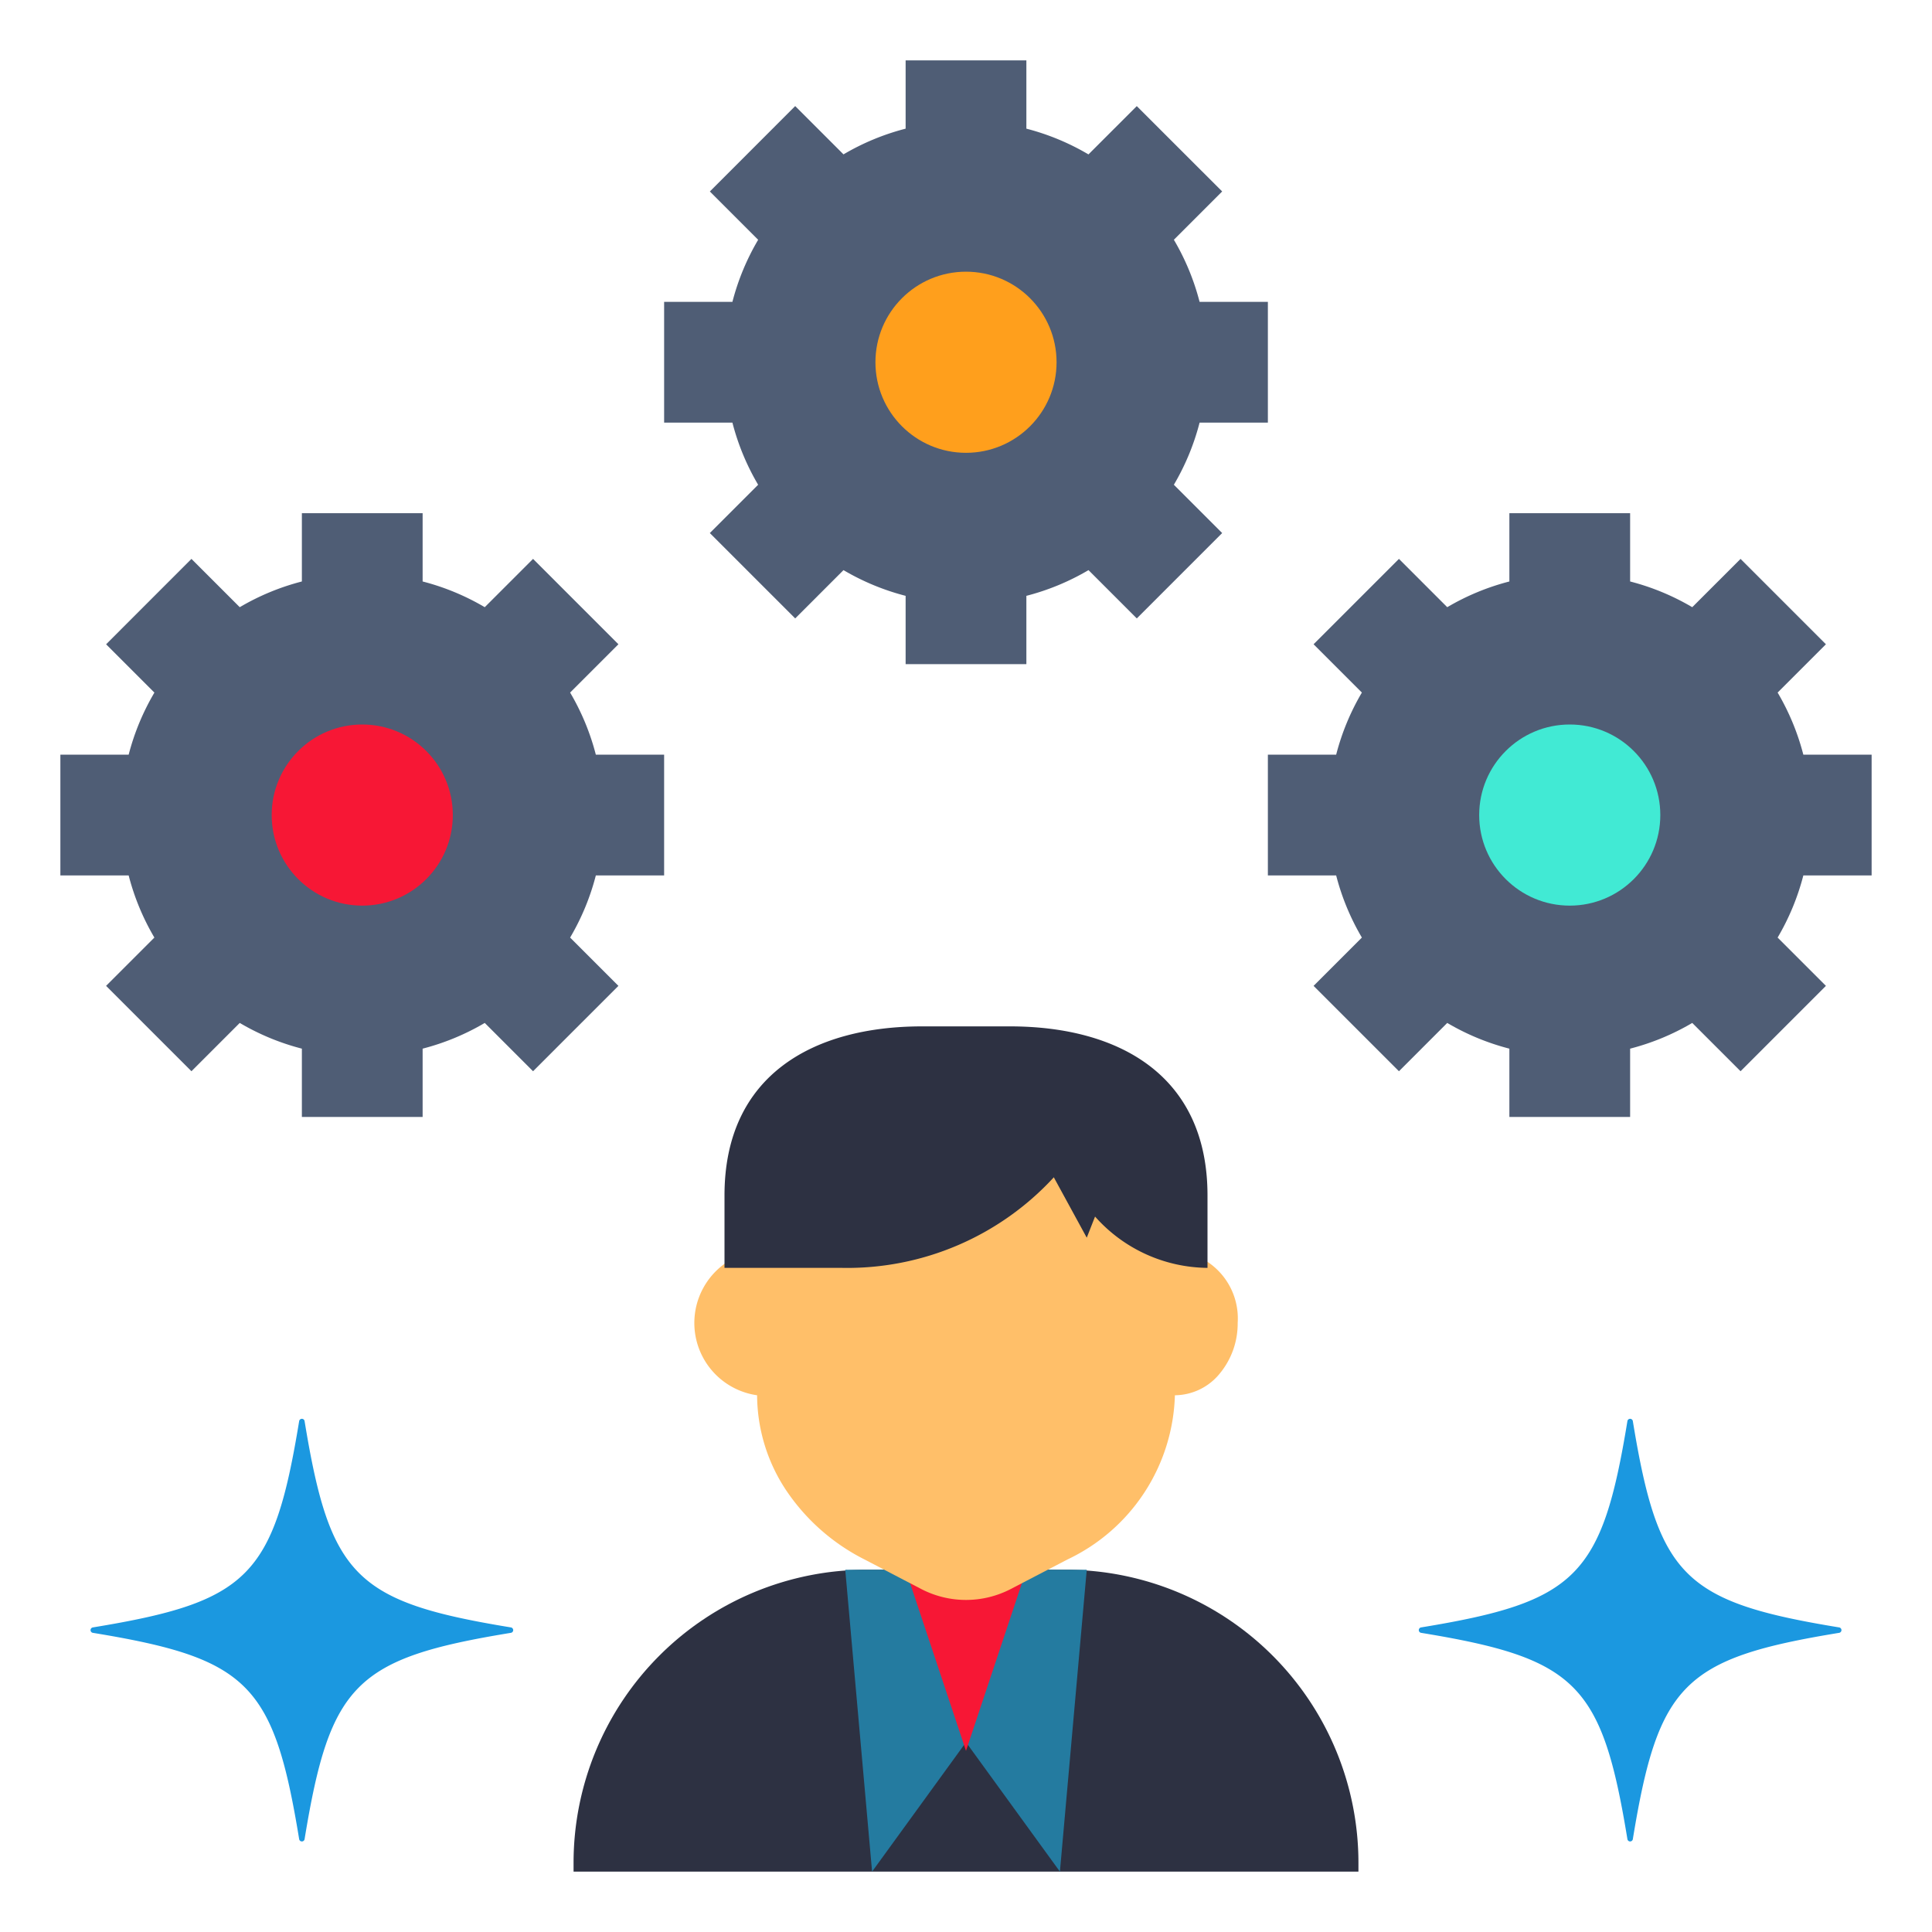 <svg xmlns="http://www.w3.org/2000/svg" data-name="Layer 1" viewBox="0 0 64 64"><path fill="#4f5d75" d="M42,14V10H39.738a7.968,7.968,0,0,0-.852-2.058l1.6-1.6L37.657,3.515l-1.6,1.6A7.968,7.968,0,0,0,34,4.262V2H30V4.262a7.968,7.968,0,0,0-2.058.852l-1.6-1.6L23.515,6.343l1.6,1.6A7.968,7.968,0,0,0,24.262,10H22v4h2.262a7.968,7.968,0,0,0,.852,2.058l-1.6,1.6,2.828,2.828,1.6-1.6A7.968,7.968,0,0,0,30,19.738V22h4V19.738a7.968,7.968,0,0,0,2.058-.852l1.6,1.6,2.828-2.828-1.6-1.6A7.968,7.968,0,0,0,39.738,14Z"/><circle cx="32" cy="12" r="3" fill="#ff9f1c"/><path fill="#4f5d75" d="M62,29V25H59.738a7.968,7.968,0,0,0-.852-2.058l1.6-1.6-2.828-2.828-1.6,1.6A7.968,7.968,0,0,0,54,19.262V17H50v2.262a7.968,7.968,0,0,0-2.058.852l-1.6-1.6-2.828,2.828,1.6,1.6A7.968,7.968,0,0,0,44.262,25H42v4h2.262a7.968,7.968,0,0,0,.852,2.058l-1.6,1.6,2.828,2.828,1.6-1.6A7.968,7.968,0,0,0,50,34.738V37h4V34.738a7.968,7.968,0,0,0,2.058-.852l1.6,1.6,2.828-2.828-1.6-1.6A7.968,7.968,0,0,0,59.738,29Z"/><circle cx="52" cy="27" r="3" fill="#41ead4"/><path fill="#4f5d75" d="M22,29V25H19.738a7.968,7.968,0,0,0-.852-2.058l1.6-1.6-2.828-2.828-1.6,1.6A7.968,7.968,0,0,0,14,19.262V17H10v2.262a7.968,7.968,0,0,0-2.058.852l-1.6-1.6L3.515,21.343l1.6,1.6A7.968,7.968,0,0,0,4.262,25H2v4H4.262a7.968,7.968,0,0,0,.852,2.058l-1.6,1.6,2.828,2.828,1.6-1.6A7.968,7.968,0,0,0,10,34.738V37h4V34.738a7.968,7.968,0,0,0,2.058-.852l1.6,1.6,2.828-2.828-1.6-1.6A7.968,7.968,0,0,0,19.738,29Z"/><circle cx="12" cy="27" r="3" fill="#f71735"/><path fill="#1b98e0" d="M16.923 53.91c-5.145-.843-5.99-1.688-6.833-6.833a.091.091 0 0 0-.18 0c-.843 5.145-1.688 5.99-6.833 6.833a.091.091 0 0 0 0 .18c5.145.843 5.99 1.688 6.833 6.833a.091.091 0 0 0 .18 0c.843-5.145 1.688-5.99 6.833-6.833A.091.091 0 0 0 16.923 53.91zM60.923 53.91c-5.145-.843-5.99-1.688-6.833-6.833a.091.091 0 0 0-.18 0c-.843 5.145-1.688 5.99-6.833 6.833a.091.091 0 0 0 0 .18c5.145.843 5.99 1.688 6.833 6.833a.091.091 0 0 0 .18 0c.843-5.145 1.688-5.99 6.833-6.833A.091.091 0 0 0 60.923 53.91z"/><path fill="#2d3142" d="M28.71,52H35.29A9.71,9.71,0,0,1,45,61.71V62a0,0,0,0,1,0,0H19a0,0,0,0,1,0,0v-.29A9.71,9.71,0,0,1,28.71,52Z"/><polygon fill="#247ba0" points="35.111 62 32 57.714 28.889 62 28 52 36 52 35.111 62"/><polygon fill="#f71735" points="32 58 34 52 30 52 32 58"/><path fill="#ffbf69" d="M38.92,40.88v.55A2.25,2.25,0,0,1,41,43.82a2.6,2.6,0,0,1-.61,1.7,1.936,1.936,0,0,1-1.47.7,6.213,6.213,0,0,1-3.56,5.44l-1.9.99a3.22,3.22,0,0,1-2.92,0l-1.9-.99a6.837,6.837,0,0,1-2.61-2.31,5.727,5.727,0,0,1-.95-3.13,2.419,2.419,0,0,1,0-4.79V41l8.52-2h2.41Z"/><path fill="#2d3142" d="M40,42h0a5.036,5.036,0,0,1-3.725-1.7L36,41l-1.091-2a9.3,9.3,0,0,1-7.023,3H24V39.6c0-3.978,2.931-5.6,6.547-5.6h2.906C37.069,34,40,35.624,40,39.6Z"/></svg>